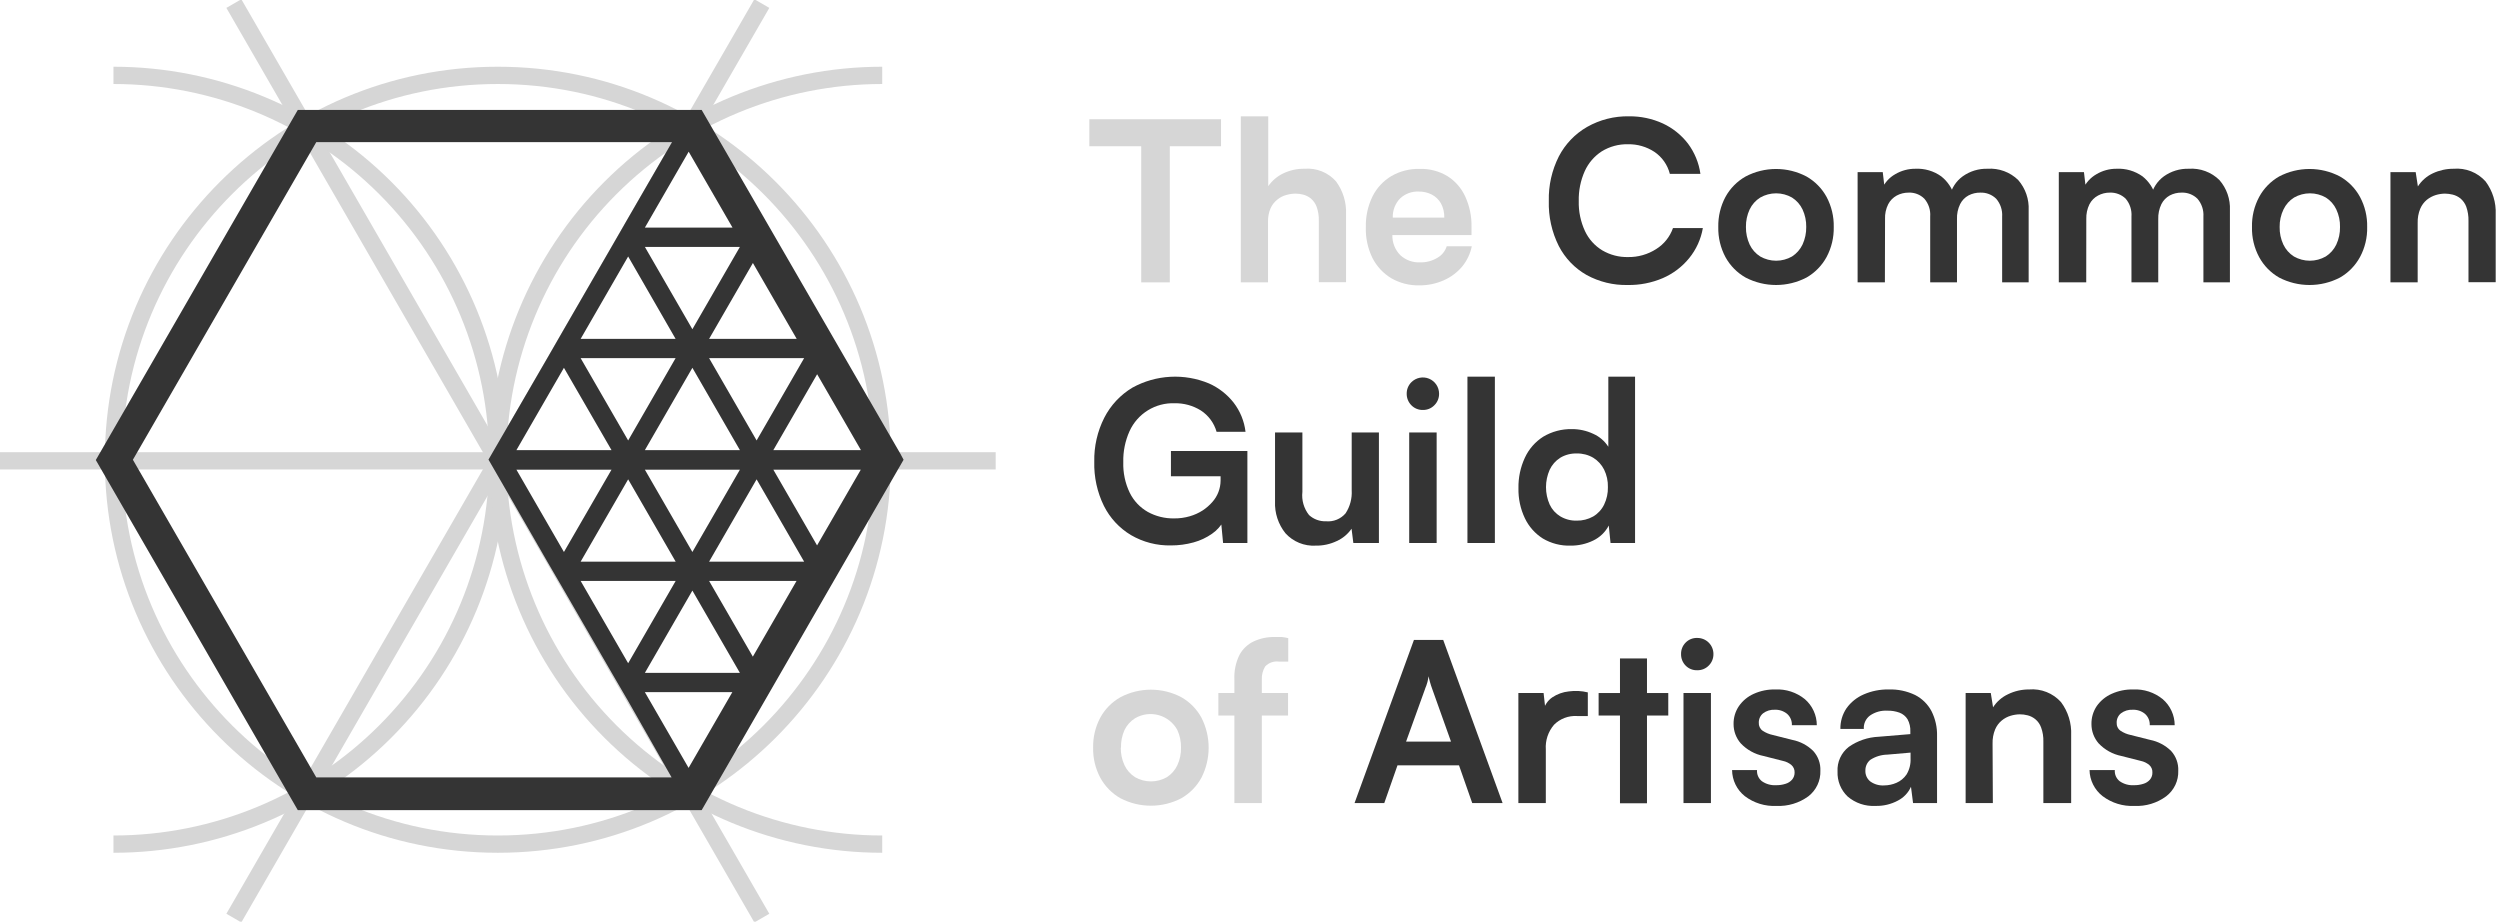 <svg width="217" height="80" viewBox="0 0 217 80" fill="none" xmlns="http://www.w3.org/2000/svg">
<g clip-path="url(#clip0_722_534)">
<path d="M20.298 79.69L66.127 0.31" stroke="#D6D6D6" stroke-width="1.5" stroke-miterlimit="10"/>
<path d="M66.127 79.69L20.298 0.31" stroke="#D6D6D6" stroke-width="1.5" stroke-miterlimit="10"/>
<path d="M86.425 40H0" stroke="#D6D6D6" stroke-width="1.5" stroke-miterlimit="10"/>
<path d="M43.212 73.271C61.639 73.271 76.577 58.333 76.577 39.907C76.577 21.48 61.639 6.542 43.212 6.542C24.786 6.542 9.848 21.48 9.848 39.907C9.848 58.333 24.786 73.271 43.212 73.271Z" stroke="#D6D6D6" stroke-width="1.5" stroke-miterlimit="10"/>
<path d="M9.848 6.542C18.697 6.542 27.183 10.058 33.44 16.315C39.697 22.572 43.212 31.058 43.212 39.907C43.212 48.756 39.697 57.242 33.44 63.499C27.183 69.756 18.697 73.271 9.848 73.271" stroke="#D6D6D6" stroke-width="1.5" stroke-miterlimit="10"/>
<path d="M76.577 73.271C67.728 73.271 59.242 69.756 52.985 63.499C46.728 57.242 43.212 48.756 43.212 39.907C43.212 31.058 46.728 22.572 52.985 16.315C59.242 10.058 67.728 6.542 76.577 6.542" stroke="#D6D6D6" stroke-width="1.5" stroke-miterlimit="10"/>
<path d="M78.139 39.361L77.984 39.094L60.905 9.544H25.848L8.316 39.931L25.848 70.319H60.905L77.947 40.744L78.109 40.465L78.431 39.907L78.139 39.361ZM55.975 60.08H63.566L59.77 66.654L55.975 60.08ZM59.777 13.166L63.584 19.758H55.975L59.777 13.166ZM61.55 48.75L65.674 41.606L69.798 48.75H61.55ZM69.141 50.425L65.346 56.998L61.55 50.425H69.141ZM69.798 31.088L65.674 38.232L61.55 31.088H69.798ZM61.55 29.414L65.352 22.828L69.153 29.414H61.55ZM64.223 39.069H55.975L60.099 31.925L64.223 39.069ZM64.223 40.769L60.099 47.913L55.975 40.769H64.223ZM67.126 40.769H74.716L70.921 47.342L67.126 40.769ZM67.126 39.069L70.927 32.483L74.729 39.069H67.126ZM64.223 21.432L60.099 28.576L55.975 21.432H64.223ZM58.642 29.414H50.4L54.524 22.263L58.642 29.414ZM58.642 31.088L54.524 38.232L50.4 31.088H58.642ZM53.079 39.069H44.825L48.949 31.925L53.079 39.069ZM53.079 40.769L48.949 47.913L44.825 40.769H53.079ZM54.524 41.606L58.648 48.75H50.4L54.524 41.606ZM58.648 50.425L54.524 57.569L50.4 50.425H58.648ZM60.099 51.262L64.223 58.406H55.975L60.099 51.262ZM27.454 67.479L11.535 39.907L27.454 12.335H58.332L54.524 18.921L53.079 21.432L48.949 28.576L47.504 31.088L42.877 39.069L42.4 39.894L42.877 40.719L47.504 48.75L48.949 51.231L53.079 58.375L54.524 60.856L58.295 67.479H27.454Z" fill="#343434"/>
<path d="M94.555 12.695V10.351H105.985V12.695H94.555ZM101.538 11.417V24.509H99.057V11.417H101.538Z" fill="#D6D6D6"/>
<path d="M110.065 24.509H107.702V10.096H110.084V16.161C110.41 15.687 110.855 15.307 111.374 15.057C111.953 14.777 112.59 14.636 113.234 14.648C113.744 14.605 114.257 14.682 114.732 14.873C115.207 15.063 115.63 15.362 115.969 15.746C116.576 16.572 116.883 17.581 116.837 18.605V24.496H114.474V19.181C114.489 18.76 114.424 18.339 114.282 17.941C114.177 17.662 114.002 17.414 113.774 17.222C113.58 17.067 113.356 16.956 113.116 16.893C112.904 16.838 112.685 16.808 112.465 16.806C112.19 16.808 111.917 16.847 111.653 16.924C111.369 16.999 111.104 17.135 110.877 17.321C110.624 17.52 110.421 17.777 110.288 18.071C110.129 18.441 110.053 18.841 110.065 19.244V24.509Z" fill="#D6D6D6"/>
<path d="M118.555 19.721C118.531 18.794 118.731 17.875 119.138 17.042C119.504 16.311 120.072 15.699 120.775 15.281C121.517 14.854 122.363 14.639 123.219 14.661C124.064 14.633 124.899 14.848 125.625 15.281C126.302 15.704 126.841 16.316 127.175 17.042C127.557 17.869 127.746 18.773 127.727 19.684V20.403H120.856C120.848 20.727 120.905 21.048 121.025 21.349C121.144 21.649 121.323 21.922 121.55 22.152C121.782 22.365 122.054 22.53 122.35 22.636C122.646 22.743 122.96 22.789 123.274 22.772C123.8 22.786 124.319 22.648 124.769 22.375C125.154 22.156 125.442 21.799 125.575 21.377H127.752C127.621 22.023 127.333 22.628 126.915 23.138C126.481 23.651 125.936 24.058 125.321 24.329C124.65 24.627 123.922 24.777 123.188 24.769C122.338 24.788 121.499 24.574 120.763 24.149C120.062 23.728 119.495 23.117 119.126 22.388C118.722 21.558 118.526 20.643 118.555 19.721V19.721ZM120.893 18.89H125.364C125.377 18.458 125.276 18.031 125.073 17.65C124.887 17.325 124.611 17.06 124.279 16.887C123.926 16.708 123.534 16.619 123.138 16.627C122.846 16.614 122.554 16.66 122.279 16.761C122.005 16.863 121.753 17.017 121.538 17.216C121.322 17.436 121.154 17.698 121.043 17.986C120.932 18.274 120.881 18.582 120.893 18.89Z" fill="#D6D6D6"/>
<path d="M141.284 24.738C140.039 24.767 138.81 24.467 137.718 23.87C136.686 23.285 135.848 22.412 135.305 21.358C134.696 20.144 134.398 18.797 134.437 17.439C134.404 16.101 134.703 14.776 135.305 13.581C135.86 12.51 136.71 11.621 137.755 11.02C138.864 10.391 140.121 10.072 141.395 10.096C142.409 10.084 143.413 10.296 144.335 10.716C145.19 11.114 145.936 11.711 146.512 12.459C147.09 13.232 147.463 14.138 147.597 15.094H144.943C144.746 14.311 144.267 13.629 143.597 13.178C142.919 12.735 142.124 12.506 141.315 12.521C140.508 12.501 139.713 12.716 139.026 13.141C138.383 13.559 137.873 14.153 137.557 14.852C137.193 15.67 137.015 16.557 137.036 17.451C137.013 18.349 137.198 19.24 137.575 20.056C137.899 20.75 138.421 21.332 139.076 21.73C139.754 22.129 140.529 22.331 141.315 22.313C142.18 22.327 143.03 22.085 143.758 21.618C144.437 21.194 144.951 20.551 145.215 19.795H147.808C147.643 20.756 147.233 21.657 146.617 22.412C146.004 23.164 145.219 23.757 144.329 24.142C143.367 24.553 142.329 24.756 141.284 24.738Z" fill="#343434"/>
<path d="M149.147 19.702C149.129 18.796 149.342 17.899 149.767 17.098C150.174 16.352 150.782 15.735 151.522 15.318C152.336 14.89 153.242 14.667 154.161 14.667C155.081 14.667 155.986 14.89 156.8 15.318C157.537 15.737 158.143 16.353 158.549 17.098C158.974 17.899 159.188 18.796 159.169 19.702C159.189 20.609 158.975 21.506 158.549 22.307C158.143 23.053 157.538 23.672 156.8 24.093C155.985 24.517 155.08 24.738 154.161 24.738C153.243 24.738 152.337 24.517 151.522 24.093C150.786 23.678 150.181 23.066 149.774 22.326C149.342 21.52 149.126 20.616 149.147 19.702V19.702ZM151.547 19.702C151.54 20.229 151.65 20.75 151.87 21.228C152.071 21.653 152.39 22.012 152.788 22.264C153.208 22.503 153.683 22.63 154.167 22.63C154.651 22.63 155.127 22.503 155.547 22.264C155.942 22.01 156.258 21.651 156.459 21.228C156.679 20.75 156.789 20.229 156.781 19.702C156.791 19.176 156.681 18.654 156.459 18.177C156.258 17.755 155.942 17.398 155.547 17.147C155.127 16.907 154.651 16.781 154.167 16.781C153.683 16.781 153.208 16.907 152.788 17.147C152.39 17.397 152.072 17.754 151.87 18.177C151.648 18.654 151.538 19.176 151.547 19.702Z" fill="#343434"/>
<path d="M163.609 24.509H161.24V14.94H163.423L163.622 16.645L163.349 16.41C163.581 15.868 163.984 15.417 164.496 15.126C165.029 14.809 165.638 14.644 166.257 14.648C167.056 14.609 167.845 14.84 168.496 15.306C169.058 15.748 169.462 16.359 169.65 17.048H169.24C169.382 16.347 169.783 15.725 170.363 15.306C170.991 14.857 171.749 14.626 172.521 14.648C173.008 14.615 173.497 14.685 173.956 14.854C174.414 15.023 174.832 15.287 175.181 15.628C175.81 16.353 176.135 17.293 176.087 18.251V24.509H173.786V18.797C173.823 18.235 173.638 17.68 173.271 17.253C173.09 17.075 172.875 16.936 172.638 16.844C172.401 16.752 172.148 16.71 171.895 16.72C171.539 16.714 171.187 16.797 170.871 16.961C170.555 17.131 170.299 17.396 170.14 17.718C169.941 18.125 169.848 18.575 169.867 19.026V24.509H167.541V18.797C167.563 18.518 167.529 18.237 167.442 17.971C167.355 17.705 167.215 17.459 167.033 17.247C166.854 17.069 166.641 16.93 166.406 16.84C166.171 16.749 165.92 16.708 165.668 16.72C165.307 16.717 164.951 16.804 164.633 16.974C164.317 17.147 164.06 17.41 163.895 17.73C163.697 18.126 163.603 18.566 163.622 19.008L163.609 24.509Z" fill="#343434"/>
<path d="M181.085 24.508H178.704V14.939H180.887L181.085 16.645L180.812 16.409C181.049 15.868 181.453 15.418 181.966 15.125C182.496 14.809 183.103 14.643 183.721 14.648C184.522 14.609 185.312 14.841 185.966 15.305C186.526 15.748 186.928 16.359 187.113 17.048H186.704C186.848 16.347 187.248 15.726 187.826 15.305C188.455 14.857 189.213 14.627 189.984 14.648C190.472 14.613 190.961 14.683 191.42 14.852C191.879 15.021 192.296 15.285 192.645 15.628C193.276 16.352 193.603 17.292 193.557 18.251V24.508H191.256V18.797C191.293 18.234 191.108 17.68 190.741 17.253C190.56 17.074 190.345 16.935 190.108 16.843C189.871 16.752 189.618 16.709 189.364 16.719C189.008 16.714 188.657 16.797 188.341 16.961C188.026 17.133 187.77 17.397 187.609 17.718C187.414 18.125 187.321 18.574 187.336 19.026V24.508H185.011V18.797C185.053 18.234 184.873 17.677 184.509 17.246C184.328 17.07 184.113 16.932 183.877 16.842C183.642 16.751 183.39 16.709 183.138 16.719C182.779 16.716 182.425 16.803 182.109 16.973C181.79 17.144 181.53 17.408 181.364 17.73C181.17 18.127 181.076 18.566 181.091 19.008L181.085 24.508Z" fill="#343434"/>
<path d="M195.473 19.702C195.451 18.795 195.665 17.898 196.093 17.098C196.494 16.354 197.096 15.737 197.829 15.318C198.643 14.89 199.549 14.667 200.468 14.667C201.387 14.667 202.293 14.89 203.107 15.318C203.843 15.737 204.446 16.353 204.85 17.098C205.278 17.898 205.491 18.795 205.47 19.702C205.493 20.61 205.279 21.508 204.85 22.307C204.446 23.053 203.843 23.672 203.107 24.093C202.292 24.517 201.387 24.738 200.468 24.738C199.55 24.738 198.644 24.517 197.829 24.093C197.1 23.675 196.501 23.064 196.099 22.326C195.664 21.521 195.448 20.616 195.473 19.702V19.702ZM197.873 19.702C197.862 20.229 197.973 20.751 198.195 21.228C198.397 21.653 198.715 22.012 199.113 22.264C199.533 22.503 200.009 22.63 200.493 22.63C200.977 22.63 201.452 22.503 201.873 22.264C202.271 22.012 202.589 21.653 202.791 21.228C203.013 20.751 203.124 20.229 203.113 19.702C203.126 19.176 203.015 18.653 202.791 18.177C202.594 17.754 202.279 17.397 201.885 17.147C201.465 16.907 200.989 16.781 200.505 16.781C200.021 16.781 199.546 16.907 199.126 17.147C198.728 17.397 198.41 17.754 198.208 18.177C197.979 18.652 197.864 19.175 197.873 19.702V19.702Z" fill="#343434"/>
<path d="M209.854 24.508H207.491V14.939H209.681L209.873 16.18C210.189 15.687 210.638 15.293 211.169 15.045C211.733 14.78 212.35 14.644 212.974 14.648C213.489 14.603 214.008 14.679 214.489 14.869C214.971 15.06 215.401 15.36 215.746 15.746C216.36 16.569 216.671 17.578 216.626 18.605V24.496H214.264V19.181C214.276 18.759 214.21 18.339 214.071 17.941C213.966 17.662 213.791 17.414 213.563 17.221C213.367 17.067 213.141 16.955 212.899 16.893C212.676 16.838 212.447 16.809 212.217 16.806C211.948 16.81 211.681 16.852 211.423 16.93C211.144 17.018 210.883 17.156 210.654 17.339C210.403 17.548 210.205 17.814 210.078 18.114C209.917 18.508 209.841 18.93 209.854 19.355V24.508Z" fill="#343434"/>
<path d="M94.983 40.074C94.955 38.751 95.253 37.441 95.851 36.26C96.405 35.175 97.254 34.268 98.301 33.643C99.31 33.088 100.431 32.768 101.581 32.706C102.731 32.643 103.88 32.841 104.943 33.284C105.781 33.657 106.515 34.23 107.082 34.952C107.647 35.687 108.003 36.561 108.112 37.482H105.6C105.382 36.716 104.893 36.054 104.223 35.622C103.546 35.203 102.762 34.988 101.966 35.002C101.146 34.971 100.336 35.184 99.638 35.615C98.941 36.045 98.386 36.674 98.046 37.42C97.665 38.267 97.478 39.189 97.501 40.118C97.473 41.037 97.666 41.95 98.065 42.778C98.409 43.474 98.953 44.05 99.628 44.434C100.327 44.818 101.113 45.012 101.91 44.998C102.372 45.003 102.831 44.94 103.274 44.812C103.667 44.699 104.041 44.53 104.385 44.31C104.7 44.104 104.986 43.856 105.234 43.572C105.691 43.06 105.944 42.398 105.947 41.712V40.161L107.138 41.34H101.637V39.144H108.273V47.132H106.164L105.947 44.843L106.22 45.197C105.976 45.647 105.63 46.034 105.209 46.326C104.72 46.67 104.175 46.926 103.597 47.082C102.959 47.258 102.299 47.346 101.637 47.343C100.419 47.369 99.217 47.058 98.164 46.443C97.158 45.84 96.345 44.962 95.82 43.913C95.235 42.72 94.948 41.403 94.983 40.074V40.074Z" fill="#343434"/>
<path d="M114.202 47.361C113.713 47.389 113.225 47.308 112.773 47.124C112.32 46.939 111.914 46.656 111.584 46.295C110.953 45.513 110.629 44.527 110.673 43.523V37.538H113.048V42.692C112.966 43.413 113.174 44.138 113.625 44.707C114.027 45.074 114.557 45.268 115.101 45.247C115.419 45.276 115.739 45.228 116.035 45.107C116.331 44.986 116.593 44.796 116.8 44.552C117.185 43.96 117.37 43.26 117.327 42.555V37.538H119.69V47.132H117.47L117.315 45.892C116.993 46.36 116.549 46.731 116.031 46.964C115.46 47.236 114.834 47.372 114.202 47.361V47.361Z" fill="#343434"/>
<path d="M123.51 35.584C123.323 35.59 123.138 35.556 122.965 35.485C122.792 35.415 122.635 35.309 122.505 35.175C122.374 35.042 122.27 34.884 122.201 34.711C122.131 34.537 122.098 34.351 122.102 34.164C122.1 33.981 122.134 33.8 122.204 33.63C122.273 33.461 122.376 33.307 122.505 33.178C122.702 32.981 122.952 32.846 123.224 32.791C123.497 32.736 123.78 32.762 124.038 32.868C124.295 32.973 124.516 33.153 124.671 33.383C124.827 33.614 124.91 33.886 124.912 34.164C124.916 34.352 124.882 34.538 124.812 34.712C124.741 34.886 124.636 35.043 124.502 35.175C124.374 35.308 124.219 35.412 124.049 35.483C123.878 35.553 123.695 35.588 123.51 35.584V35.584ZM122.319 47.132V37.538H124.701V47.132H122.319Z" fill="#343434"/>
<path d="M129.755 47.132H127.374V32.694H129.755V47.132Z" fill="#343434"/>
<path d="M136.329 47.361C135.482 47.388 134.645 47.173 133.916 46.741C133.243 46.314 132.703 45.706 132.36 44.986C131.973 44.171 131.781 43.277 131.802 42.375C131.784 41.461 131.975 40.556 132.36 39.727C132.705 38.979 133.259 38.346 133.954 37.904C134.703 37.458 135.562 37.23 136.434 37.246C137.077 37.242 137.713 37.382 138.295 37.656C138.831 37.893 139.286 38.284 139.603 38.778V32.694H141.923V47.132H139.795L139.64 45.618C139.343 46.188 138.868 46.645 138.288 46.921C137.678 47.216 137.007 47.367 136.329 47.361V47.361ZM136.856 45.191C137.357 45.2 137.851 45.076 138.288 44.831C138.699 44.588 139.029 44.23 139.237 43.801C139.466 43.328 139.578 42.807 139.566 42.282C139.58 41.757 139.467 41.235 139.237 40.763C139.024 40.339 138.698 39.983 138.295 39.733C137.861 39.478 137.365 39.35 136.862 39.361C136.359 39.346 135.862 39.475 135.43 39.733C135.031 39.986 134.712 40.347 134.512 40.775C134.301 41.25 134.192 41.765 134.192 42.285C134.192 42.805 134.301 43.32 134.512 43.795C134.71 44.219 135.029 44.575 135.43 44.818C135.86 45.075 136.355 45.204 136.856 45.191V45.191Z" fill="#343434"/>
<path d="M94.884 64.899C94.865 63.992 95.079 63.096 95.504 62.294C95.91 61.548 96.519 60.931 97.259 60.515C98.073 60.087 98.978 59.864 99.898 59.864C100.817 59.864 101.723 60.087 102.536 60.515C103.274 60.933 103.88 61.55 104.285 62.294C104.697 63.101 104.911 63.994 104.911 64.899C104.911 65.805 104.697 66.697 104.285 67.504C103.88 68.25 103.274 68.869 102.536 69.29C101.721 69.714 100.816 69.935 99.898 69.935C98.979 69.935 98.074 69.714 97.259 69.29C96.518 68.871 95.91 68.252 95.504 67.504C95.077 66.703 94.864 65.806 94.884 64.899V64.899ZM97.284 64.899C97.276 65.423 97.386 65.943 97.606 66.418C97.807 66.846 98.125 67.207 98.524 67.46C98.944 67.7 99.42 67.826 99.904 67.826C100.388 67.826 100.863 67.7 101.284 67.46C101.68 67.207 101.997 66.845 102.195 66.418C102.414 65.942 102.522 65.423 102.512 64.899C102.522 64.371 102.414 63.848 102.195 63.367C102.026 63.054 101.796 62.779 101.518 62.557C101.24 62.335 100.92 62.172 100.577 62.076C100.234 61.981 99.876 61.955 99.523 62.001C99.171 62.047 98.831 62.164 98.524 62.344C98.128 62.592 97.81 62.947 97.606 63.367C97.392 63.849 97.288 64.372 97.302 64.899H97.284Z" fill="#D6D6D6"/>
<path d="M105.755 60.155H111.802V62.109H105.755V60.155ZM111.82 55.411V57.426H111.008C110.79 57.397 110.568 57.42 110.361 57.493C110.154 57.567 109.968 57.688 109.817 57.848C109.609 58.191 109.507 58.588 109.526 58.989V69.706H107.144V58.971C107.111 58.238 107.263 57.509 107.584 56.85C107.861 56.334 108.295 55.921 108.825 55.671C109.394 55.408 110.015 55.279 110.642 55.293H111.262C111.45 55.312 111.637 55.345 111.82 55.392V55.411Z" fill="#D6D6D6"/>
<path d="M120.155 69.706H117.575L122.729 55.547H125.271L130.425 69.706H127.789L126.642 66.431H121.302L120.155 69.706ZM123.702 59.783L122.047 64.372H125.947L124.31 59.783C124.242 59.597 124.18 59.411 124.124 59.206C124.068 59.002 124.025 58.84 124 58.698C123.977 58.869 123.944 59.039 123.901 59.206C123.848 59.399 123.782 59.587 123.702 59.771V59.783Z" fill="#343434"/>
<path d="M137.823 60.099V62.152H136.887C136.519 62.129 136.151 62.185 135.807 62.315C135.463 62.446 135.15 62.648 134.89 62.909C134.38 63.503 134.124 64.273 134.177 65.054V69.706H131.795V60.155H133.984L134.158 61.724H133.953C134.05 61.241 134.33 60.814 134.735 60.533C135.167 60.244 135.663 60.065 136.18 60.013C136.728 59.938 137.286 59.967 137.823 60.099Z" fill="#343434"/>
<path d="M138.76 60.155H144.806V62.108H138.76V60.155ZM142.958 69.724H140.614V57.153H142.958V69.724Z" fill="#343434"/>
<path d="M147.318 58.177C147.132 58.183 146.946 58.151 146.773 58.081C146.6 58.012 146.443 57.907 146.313 57.774C146.182 57.641 146.08 57.483 146.011 57.309C145.943 57.135 145.911 56.95 145.916 56.763C145.913 56.58 145.946 56.399 146.014 56.23C146.082 56.06 146.184 55.906 146.313 55.777C146.443 55.644 146.6 55.539 146.773 55.469C146.946 55.4 147.132 55.367 147.318 55.374C147.502 55.371 147.684 55.406 147.855 55.474C148.026 55.543 148.181 55.645 148.312 55.774C148.443 55.903 148.547 56.057 148.618 56.227C148.689 56.397 148.726 56.579 148.726 56.763C148.73 56.95 148.696 57.137 148.626 57.311C148.555 57.485 148.45 57.642 148.316 57.774C148.186 57.906 148.03 58.009 147.859 58.079C147.687 58.148 147.503 58.181 147.318 58.177V58.177ZM146.127 69.706V60.155H148.509V69.706H146.127Z" fill="#343434"/>
<path d="M150.344 66.84H152.509C152.495 67.024 152.526 67.208 152.599 67.376C152.673 67.545 152.786 67.693 152.93 67.808C153.293 68.06 153.73 68.183 154.171 68.155C154.444 68.16 154.716 68.12 154.977 68.037C155.2 67.974 155.401 67.846 155.554 67.671C155.699 67.498 155.777 67.278 155.771 67.051C155.776 66.929 155.753 66.806 155.705 66.694C155.657 66.581 155.584 66.481 155.492 66.4C155.279 66.223 155.025 66.102 154.754 66.046L153.073 65.619C152.316 65.467 151.624 65.083 151.095 64.521C150.696 64.061 150.476 63.474 150.474 62.865C150.461 62.3 150.626 61.744 150.946 61.278C151.27 60.816 151.714 60.451 152.23 60.223C152.814 59.96 153.449 59.831 154.09 59.845C155.023 59.799 155.939 60.099 156.664 60.688C156.988 60.969 157.248 61.315 157.426 61.705C157.605 62.094 157.698 62.517 157.699 62.946H155.535C155.544 62.762 155.511 62.579 155.44 62.41C155.37 62.24 155.262 62.089 155.126 61.966C154.824 61.718 154.442 61.59 154.053 61.606C153.688 61.586 153.327 61.696 153.036 61.916C152.916 62.014 152.82 62.138 152.755 62.279C152.691 62.42 152.659 62.574 152.664 62.729C152.655 62.864 152.682 63 152.74 63.122C152.799 63.245 152.888 63.351 152.999 63.429C153.264 63.605 153.561 63.729 153.873 63.795L155.572 64.223C156.259 64.358 156.891 64.692 157.389 65.184C157.813 65.651 158.035 66.266 158.009 66.896C158.025 67.324 157.938 67.749 157.755 68.136C157.573 68.524 157.301 68.862 156.961 69.123C156.165 69.704 155.193 69.997 154.208 69.954C153.216 70.005 152.239 69.704 151.448 69.104C151.107 68.832 150.831 68.489 150.64 68.097C150.449 67.705 150.348 67.276 150.344 66.84V66.84Z" fill="#343434"/>
<path d="M162.791 69.953C161.909 70.003 161.043 69.709 160.372 69.135C160.081 68.857 159.853 68.52 159.702 68.147C159.552 67.773 159.482 67.373 159.498 66.971C159.475 66.562 159.552 66.154 159.722 65.781C159.891 65.409 160.148 65.083 160.471 64.831C161.234 64.296 162.133 63.991 163.064 63.95L165.817 63.721V63.504C165.836 63.131 165.752 62.76 165.575 62.431C165.413 62.17 165.169 61.969 164.881 61.86C164.543 61.737 164.186 61.678 163.826 61.687C163.286 61.654 162.751 61.804 162.307 62.115C162.129 62.249 161.988 62.425 161.896 62.627C161.804 62.83 161.764 63.052 161.78 63.274H159.746C159.733 62.637 159.917 62.011 160.273 61.482C160.65 60.953 161.165 60.537 161.761 60.279C162.449 59.978 163.194 59.83 163.944 59.845C164.737 59.819 165.524 59.985 166.239 60.329C166.841 60.639 167.334 61.126 167.653 61.724C167.991 62.397 168.157 63.142 168.136 63.895V69.705H166.053L165.873 68.291C165.644 68.807 165.246 69.229 164.744 69.488C164.145 69.811 163.471 69.972 162.791 69.953V69.953ZM163.554 68.174C163.916 68.171 164.275 68.095 164.608 67.95C164.965 67.798 165.27 67.546 165.488 67.225C165.741 66.805 165.862 66.319 165.836 65.829V65.327L163.826 65.501C163.3 65.51 162.786 65.667 162.344 65.953C162.207 66.064 162.097 66.206 162.023 66.366C161.949 66.526 161.912 66.701 161.916 66.877C161.906 67.059 161.94 67.241 162.014 67.407C162.089 67.573 162.202 67.719 162.344 67.832C162.696 68.083 163.123 68.204 163.554 68.174V68.174Z" fill="#343434"/>
<path d="M172.98 69.706H170.617V60.155H172.8L172.998 61.395C173.315 60.902 173.764 60.509 174.295 60.261C174.864 59.982 175.49 59.84 176.124 59.845C176.64 59.801 177.158 59.877 177.639 60.068C178.12 60.258 178.551 60.558 178.896 60.943C179.513 61.769 179.824 62.784 179.777 63.814V69.706H177.364V64.379C177.378 63.956 177.311 63.535 177.166 63.138C177.065 62.857 176.889 62.608 176.657 62.419C176.464 62.263 176.24 62.151 176 62.09C175.775 62.032 175.544 62.002 175.312 62.003C175.045 62.008 174.78 62.05 174.524 62.127C174.243 62.211 173.981 62.35 173.755 62.537C173.503 62.745 173.305 63.011 173.178 63.312C173.018 63.705 172.942 64.128 172.955 64.552L172.98 69.706Z" fill="#343434"/>
<path d="M181.371 66.84H183.566C183.551 67.024 183.582 67.208 183.655 67.377C183.729 67.546 183.843 67.694 183.988 67.808C184.35 68.061 184.787 68.183 185.228 68.155C185.503 68.16 185.778 68.12 186.04 68.037C186.264 67.974 186.464 67.846 186.617 67.671C186.761 67.498 186.836 67.277 186.828 67.051C186.834 66.929 186.813 66.807 186.766 66.694C186.719 66.582 186.647 66.481 186.555 66.4C186.342 66.223 186.089 66.102 185.817 66.046L184.136 65.619C183.379 65.467 182.688 65.083 182.158 64.521C181.76 64.061 181.539 63.474 181.538 62.865C181.525 62.301 181.688 61.746 182.003 61.278C182.331 60.817 182.776 60.453 183.293 60.223C183.877 59.96 184.513 59.831 185.154 59.845C186.086 59.799 187.003 60.099 187.727 60.688C188.051 60.969 188.311 61.315 188.49 61.705C188.669 62.094 188.762 62.517 188.763 62.946H186.598C186.607 62.762 186.575 62.579 186.504 62.41C186.433 62.24 186.326 62.089 186.189 61.966C185.888 61.718 185.506 61.59 185.116 61.606C184.751 61.586 184.391 61.696 184.099 61.916C183.979 62.014 183.883 62.138 183.819 62.279C183.754 62.42 183.723 62.574 183.727 62.729C183.719 62.864 183.745 63 183.804 63.122C183.862 63.245 183.951 63.351 184.062 63.429C184.327 63.606 184.624 63.731 184.936 63.795L186.636 64.223C187.322 64.359 187.954 64.694 188.453 65.184C188.876 65.651 189.099 66.266 189.073 66.896C189.089 67.325 189.001 67.751 188.818 68.138C188.634 68.525 188.36 68.863 188.019 69.123C187.226 69.707 186.255 70.001 185.271 69.954C184.278 70.004 183.299 69.703 182.505 69.104C182.16 68.835 181.878 68.492 181.682 68.1C181.485 67.709 181.379 67.278 181.371 66.84V66.84Z" fill="#343434"/>
</g>
<defs>
<clipPath id="clip0_722_534">
<rect width="216.626" height="80" fill="white"/>
</clipPath>
</defs>
</svg>
